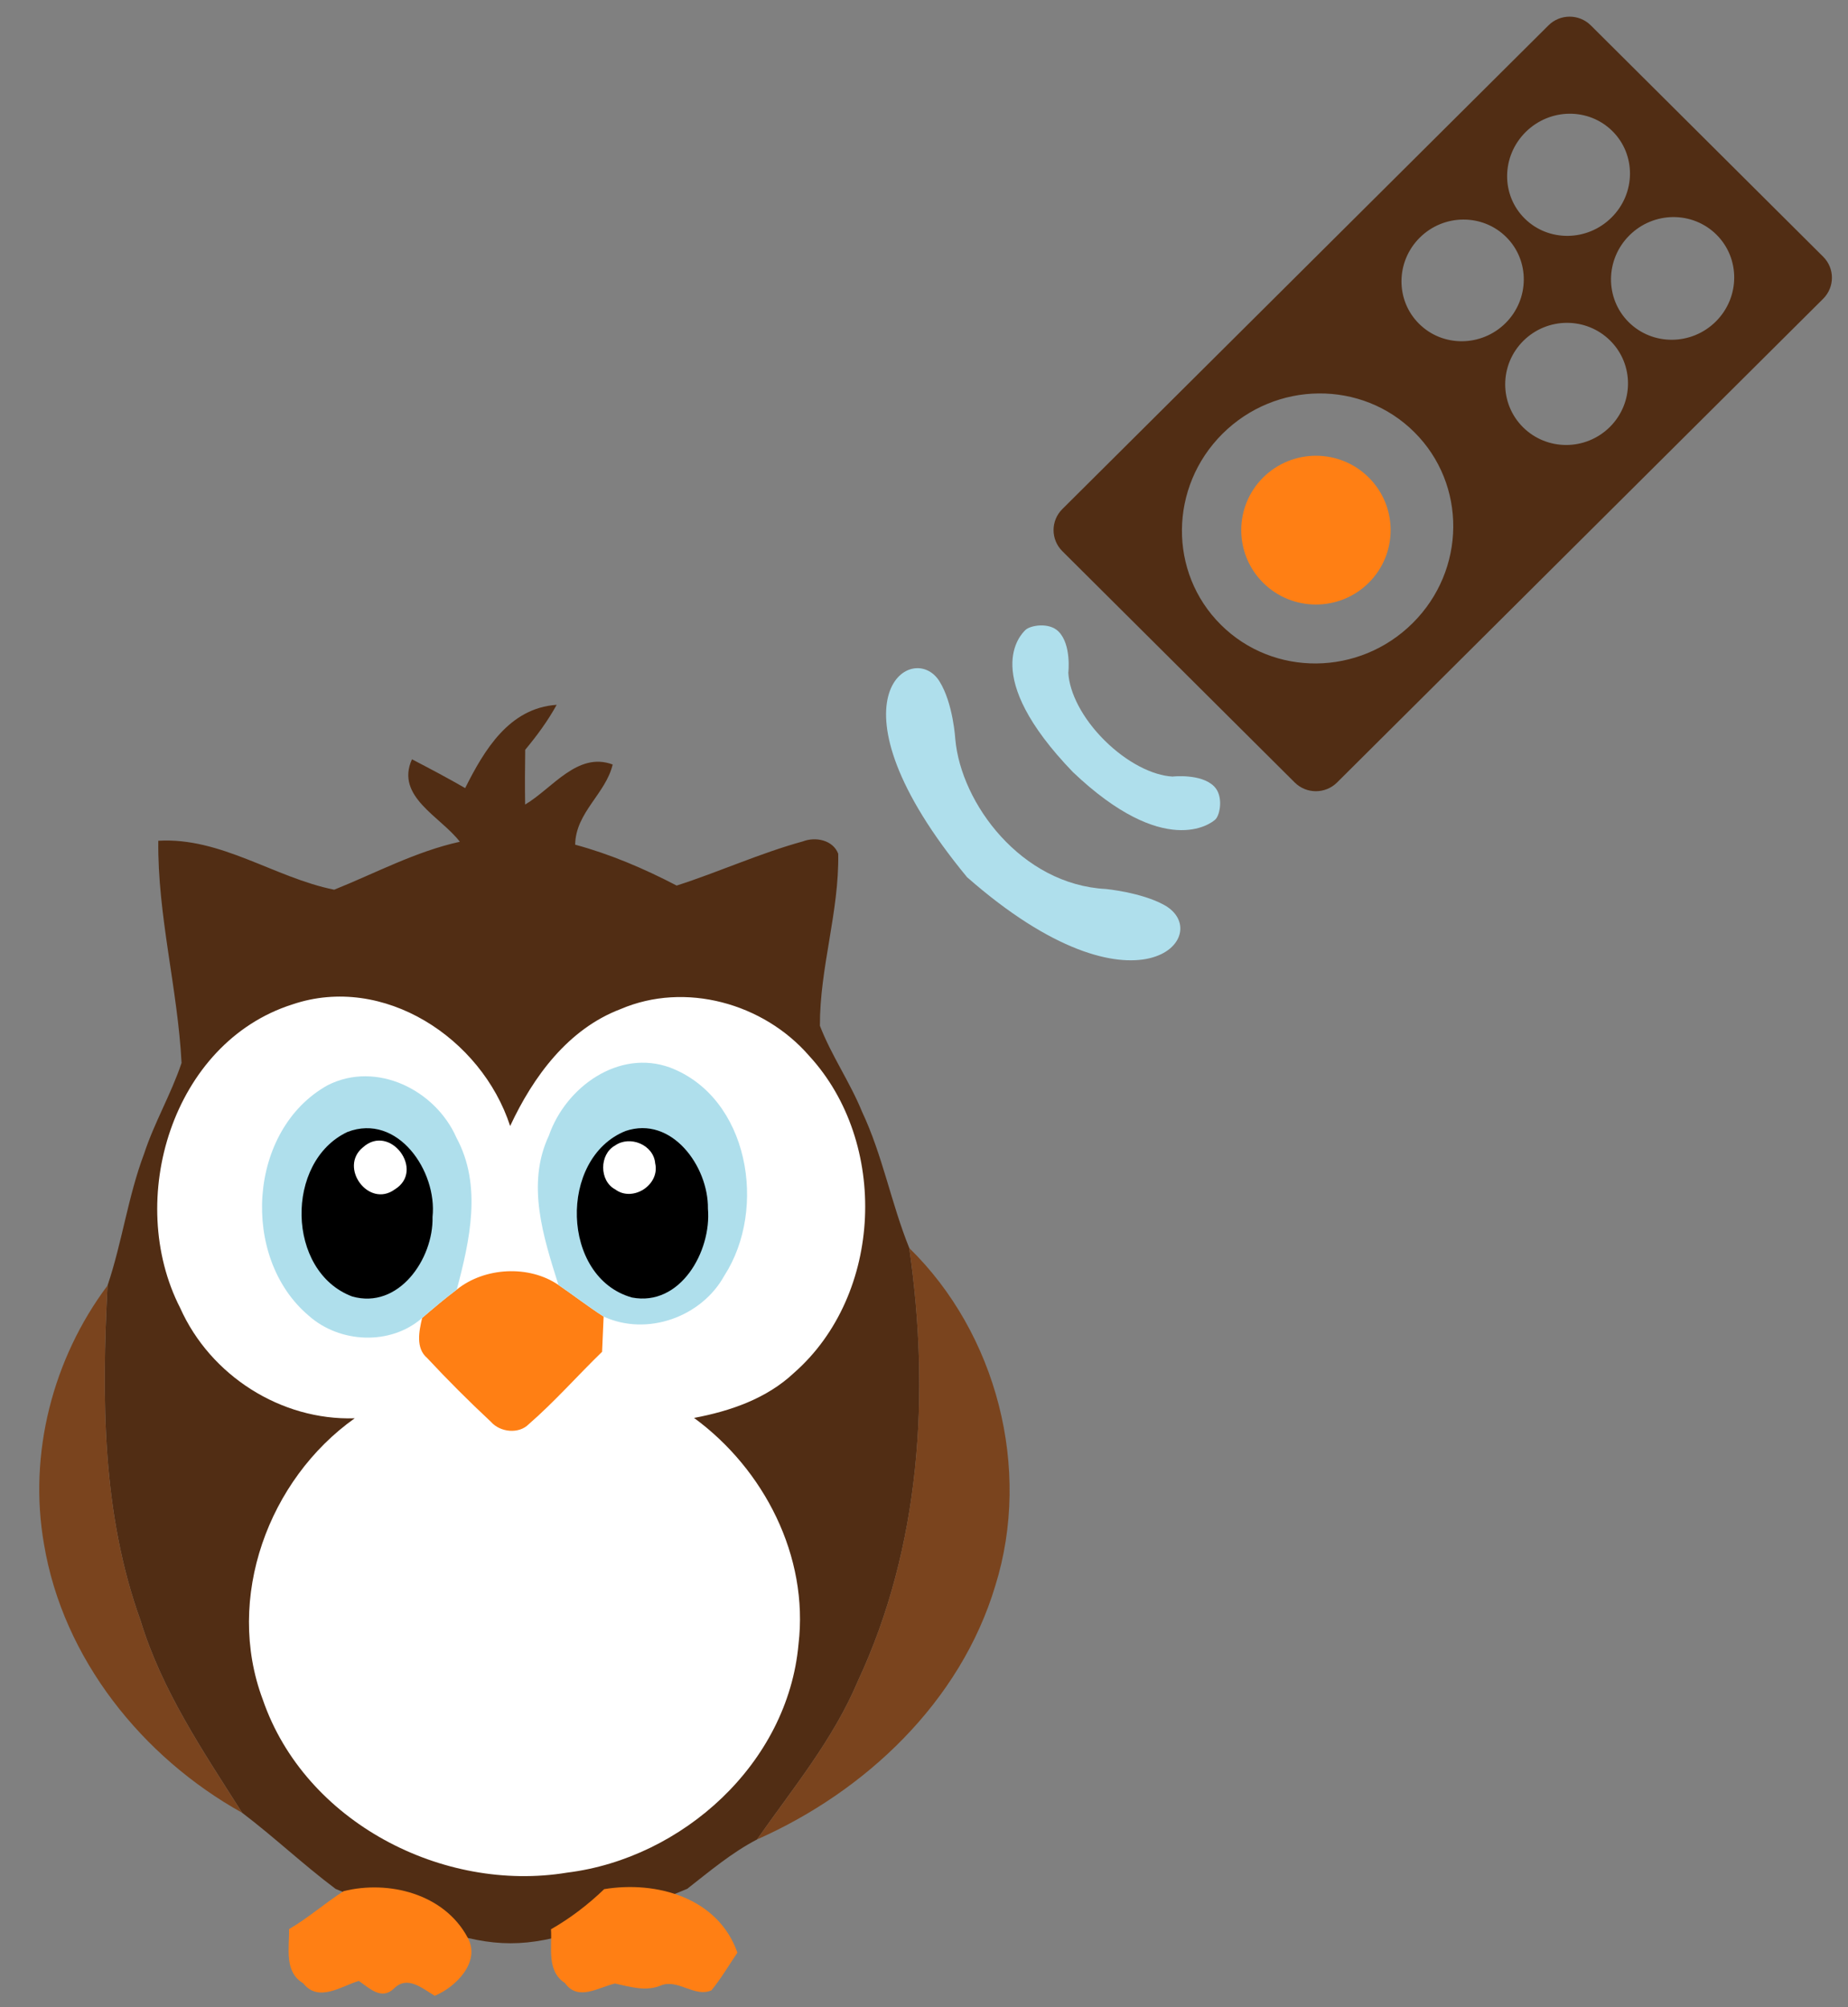 <?xml version="1.0" encoding="UTF-8" standalone="no"?>
<svg
   xmlns:dc="http://purl.org/dc/elements/1.1/"
   xmlns:cc="http://creativecommons.org/ns#"
   xmlns:rdf="http://www.w3.org/1999/02/22-rdf-syntax-ns#"
   xmlns:svg="http://www.w3.org/2000/svg"
   xmlns="http://www.w3.org/2000/svg"
   xmlns:sodipodi="http://sodipodi.sourceforge.net/DTD/sodipodi-0.dtd"
   xmlns:inkscape="http://www.inkscape.org/namespaces/inkscape"
   viewBox="0 0 93 101"
   version="1.1"
   id="svg32"
   sodipodi:docname="nightwatch-api-logo.svg"
   inkscape:version="0.92.3 (2405546, 2018-03-11)">
  <rect x="0" y="0" width="93" height="101" fill="#808080" stroke="none"/>
  <defs
     id="defs36" />
  <sodipodi:namedview
     pagecolor="#ffffff"
     bordercolor="#666666"
     borderopacity="1"
     objecttolerance="10"
     gridtolerance="10"
     guidetolerance="10"
     inkscape:pageopacity="0"
     inkscape:pageshadow="2"
     inkscape:window-width="1366"
     inkscape:window-height="705"
     id="namedview34"
     showgrid="false"
     inkscape:zoom="7.5331376"
     inkscape:cx="44.119341"
     inkscape:cy="27.179282"
     inkscape:window-x="-8"
     inkscape:window-y="-8"
     inkscape:window-maximized="1"
     inkscape:current-layer="body" />
  <g
     id="body">
    <path
       d="m 23.409,39.66 c 0.962,-1.919 2.218,-4.031 4.605,-4.191 -0.445,0.809 -0.994,1.554 -1.583,2.262 -0.014,0.919 -0.018,1.837 -0.004,2.756 1.366,-0.804 2.636,-2.678 4.405,-2.015 -0.34,1.462 -1.865,2.413 -1.887,4.035 1.778,0.48 3.475,1.207 5.108,2.057 2.137,-0.686 4.187,-1.627 6.347,-2.221 0.64,-0.247 1.511,-0.078 1.783,0.617 0.054,2.916 -0.935,5.749 -0.921,8.66 0.581,1.504 1.515,2.838 2.123,4.332 1.034,2.194 1.465,4.607 2.373,6.851 1.057,7.326 0.576,15.031 -2.59,21.804 -1.234,2.929 -3.266,5.384 -5.072,7.961 -1.275,0.663 -2.382,1.6 -3.511,2.482 -8.811,3.659 -9.004,3.648 -17.697,0.004 C 15.266,93.839 13.796,92.445 12.185,91.224 10.23,88.144 8.148,85.082 7.073,81.55 5.126,76.161 5.117,70.344 5.412,64.69 6.147,62.515 6.442,60.207 7.254,58.054 7.767,56.487 8.615,55.052 9.137,53.489 8.942,49.746 7.925,46.072 7.966,42.31 c 3.157,-0.187 5.843,1.855 8.851,2.463 2.096,-0.841 4.101,-1.924 6.324,-2.413 -0.957,-1.261 -3.262,-2.271 -2.409,-4.15 0.898,0.466 1.796,0.941 2.677,1.449 z"
       id="path3787"
       style="fill:#512d14"
       inkscape:connector-curvature="0"
       sodipodi:nodetypes="cccccccccccccccccccccccccc" />
    <path
       d="M14.712,50.546 C19.299,48.992 24.234,52.241 25.673,56.665 C26.834,54.174 28.594,51.78 31.234,50.779 C34.483,49.389 38.425,50.486 40.716,53.128 C44.74,57.497 44.445,65.147 39.958,69.087 C38.579,70.385 36.751,71.011 34.927,71.354 C38.448,73.931 40.707,78.318 40.185,82.742 C39.645,88.747 34.342,93.519 28.54,94.236 C22.284,95.269 15.343,91.691 13.224,85.526 C11.31,80.425 13.51,74.452 17.851,71.372 C14.141,71.491 10.588,69.224 9.069,65.824 C6.283,60.385 8.669,52.47 14.712,50.546 L14.712,50.546 Z"
       id="path3789"
       fill="#FFFFFF" />
    <path
       id="beak"
       d="M22.987,64.896 C24.384,63.767 26.621,63.648 28.104,64.663 C28.866,65.184 29.597,65.751 30.377,66.253 C30.35,66.843 30.323,67.437 30.3,68.026 C29.061,69.228 27.918,70.531 26.616,71.664 C26.113,72.181 25.169,72.08 24.706,71.55 C23.599,70.517 22.529,69.448 21.499,68.342 C20.905,67.839 21.091,66.98 21.245,66.322 C21.812,65.837 22.384,65.348 22.987,64.896 L22.987,64.896 Z"
       fill="#FF7F14" />
    <path
       id="left-wing"
       d="M2.214,77.706 C1.415,73.159 2.658,68.365 5.412,64.69 C5.117,70.344 5.126,76.161 7.073,81.55 C8.148,85.082 10.23,88.144 12.185,91.224 C7.168,88.432 3.176,83.478 2.214,77.706 L2.214,77.706 Z"
       fill="#7A441E" />
    <path
       id="right-wing"
       d="M45.756,62.803 C50.152,67.094 51.93,73.899 50.088,79.799 C48.333,85.649 43.547,90.155 38.094,92.568 C39.899,89.991 41.932,87.536 43.166,84.607 C46.332,77.834 46.813,70.129 45.756,62.803 L45.756,62.803 Z"
       fill="#7A441E" />
  </g>
  <g
     id="eyes">
    <path
       d="M27.623,57.145 C28.467,54.709 31.13,52.78 33.72,53.722 C37.694,55.235 38.624,60.829 36.456,64.188 C35.304,66.285 32.555,67.259 30.377,66.253 C29.597,65.751 28.866,65.184 28.104,64.663 C27.347,62.254 26.471,59.59 27.623,57.145 L27.623,57.145 Z"
       id="path3795"
       fill="#AFDFEC" />
    <path
       d="M16.495,54.609 C18.945,53.37 21.921,54.851 22.973,57.259 C24.266,59.649 23.645,62.419 22.987,64.896 C22.384,65.348 21.812,65.837 21.245,66.322 C19.648,67.725 17.085,67.597 15.529,66.203 C12.076,63.278 12.476,56.834 16.495,54.609 L16.495,54.609 Z"
       id="path3797"
       fill="#AFDFEC" />
    <path
       d="M17.489,56.962 C20.02,55.998 22.012,58.946 21.767,61.24 C21.821,63.356 20.052,65.915 17.715,65.239 C14.408,63.986 14.327,58.447 17.489,56.962 L17.489,56.962 Z"
       id="path3799"
       fill="#000000" />
    <path
       d="M31.479,56.916 C33.807,56.126 35.658,58.708 35.626,60.824 C35.812,62.963 34.242,65.764 31.801,65.294 C28.227,64.288 28.095,58.278 31.479,56.916 L31.479,56.916 Z"
       id="path3801"
       fill="#000000" />
    <path
       d="M18.264,57.739 C19.621,56.51 21.417,58.904 19.866,59.855 C18.55,60.815 17.035,58.74 18.264,57.739 L18.264,57.739 Z"
       id="path3803"
       fill="#FFFFFF" />
    <path
       d="M30.949,57.648 C31.697,57.118 32.895,57.607 32.972,58.543 C33.221,59.627 31.842,60.513 30.962,59.855 C30.15,59.425 30.159,58.086 30.949,57.648 L30.949,57.648 Z"
       id="path3805"
       fill="#FFFFFF" />
  </g>
  <g
     id="legs">
    <path
       id="left-leg"
       d="m 17.289,95.169 c 2.277,-0.567 5.058,0.133 6.238,2.322 0.69,1.225 -0.581,2.5 -1.647,2.943 -0.631,-0.37 -1.384,-1.051 -2.064,-0.356 -0.622,0.585 -1.216,-0.018 -1.76,-0.393 -0.898,0.274 -2.028,1.097 -2.799,0.119 -0.971,-0.58 -0.69,-1.773 -0.712,-2.724 0.962,-0.562 1.806,-1.307 2.745,-1.91 z"
       style="fill:#ff7f14" />
    <path
       id="right-leg"
       d="m 27.728,97.088 c 0.971,-0.558 1.865,-1.239 2.677,-2.02 2.631,-0.434 5.734,0.425 6.705,3.195 -0.431,0.635 -0.821,1.302 -1.307,1.897 -0.826,0.366 -1.647,-0.553 -2.495,-0.265 -0.789,0.347 -1.574,0.091 -2.359,-0.078 -0.839,0.192 -1.86,0.909 -2.522,-0.027 -0.925,-0.599 -0.64,-1.769 -0.699,-2.701 z"
       style="fill:#ff7f14" />
  </g>
  <g
     id="remote-control-waves"
     style="fill:#afdfec;fill-opacity:1">
    <path
       id="path4678"
       d="m 47.274,34.28 c 0.695,1.103 0.801,2.914 0.801,2.914 0.287,3.24 3.322,7.32 7.577,7.543 0,0 1.783,0.17 2.929,0.801 2.662,1.457 -1.302,6.164 -9.913,-1.394 -7.388,-8.952 -2.744,-12.002 -1.394,-9.865 z"
       style="stroke-width:0.049;fill:#afdfec;fill-opacity:1" />
    <path
       id="path4676"
       d="m 51.602,31.705 c 0.233,-0.233 1.185,-0.408 1.666,0.073 0.661,0.656 0.495,2.079 0.495,2.079 0.053,0.996 0.699,2.288 1.826,3.405 1.127,1.117 2.419,1.763 3.419,1.817 0,0 1.433,-0.165 2.089,0.491 0.481,0.476 0.306,1.428 0.073,1.661 -0.233,0.233 -2.584,1.991 -7.179,-2.38 -4.692,-4.872 -2.623,-6.916 -2.39,-7.145 z"
       style="stroke-width:0.049;fill:#afdfec;fill-opacity:1" />
  </g>
  <g
     id="remote-control">
    <path
       id="path4674"
       d="M 78.99 0.838 C 78.605 0.838 78.222 0.984 77.928 1.275 L 53.461 25.619 C 52.873 26.202 52.873 27.149 53.461 27.736 L 65.158 39.379 C 65.746 39.962 66.697 39.962 67.285 39.379 L 91.75 15.035 C 92.338 14.447 92.338 13.501 91.75 12.918 L 80.055 1.275 C 79.761 0.984 79.375 0.838 78.99 0.838 z M 78.971 5.723 C 79.762 5.714 80.549 6.007 81.146 6.6 C 82.341 7.79 82.319 9.736 81.1 10.945 C 79.88 12.16 77.921 12.179 76.727 10.994 C 75.532 9.809 75.556 7.863 76.775 6.648 C 77.385 6.041 78.18 5.731 78.971 5.723 z M 84.195 10.924 C 84.989 10.918 85.781 11.213 86.383 11.811 C 87.583 13.005 87.569 14.963 86.35 16.178 C 85.13 17.392 83.167 17.406 81.963 16.211 C 80.763 15.016 80.779 13.06 81.998 11.846 C 82.608 11.239 83.402 10.93 84.195 10.924 z M 73.629 11.049 C 74.416 11.043 75.201 11.335 75.799 11.928 C 76.994 13.113 76.975 15.055 75.766 16.26 C 74.551 17.464 72.604 17.478 71.414 16.293 C 70.219 15.108 70.238 13.165 71.447 11.961 C 72.052 11.359 72.841 11.055 73.629 11.049 z M 78.848 16.246 C 79.638 16.244 80.429 16.541 81.031 17.139 C 82.236 18.334 82.225 20.282 81.016 21.486 C 79.801 22.691 77.849 22.695 76.645 21.5 C 75.445 20.305 75.451 18.359 76.66 17.154 C 77.267 16.552 78.057 16.249 78.848 16.246 z M 66.365 19.799 C 68.113 19.784 69.855 20.432 71.176 21.748 C 73.818 24.376 73.785 28.679 71.094 31.355 C 68.403 34.032 64.08 34.07 61.438 31.438 C 58.795 28.81 58.834 24.506 61.52 21.83 C 62.865 20.492 64.618 19.814 66.365 19.799 z "
       style="stroke-width:0.049;fill:#512d14;fill-opacity:1" />
    <path
       id="path4"
       d="m 68.883,24.031 c 1.467,1.462 1.467,3.832 0,5.294 -1.467,1.462 -3.852,1.462 -5.318,0 -1.467,-1.462 -1.467,-3.832 0,-5.294 1.472,-1.462 3.852,-1.462 5.318,0 z"
       style="stroke-width:0.049;fill:#ff7f14;fill-opacity:1" />
  </g>
</svg>
